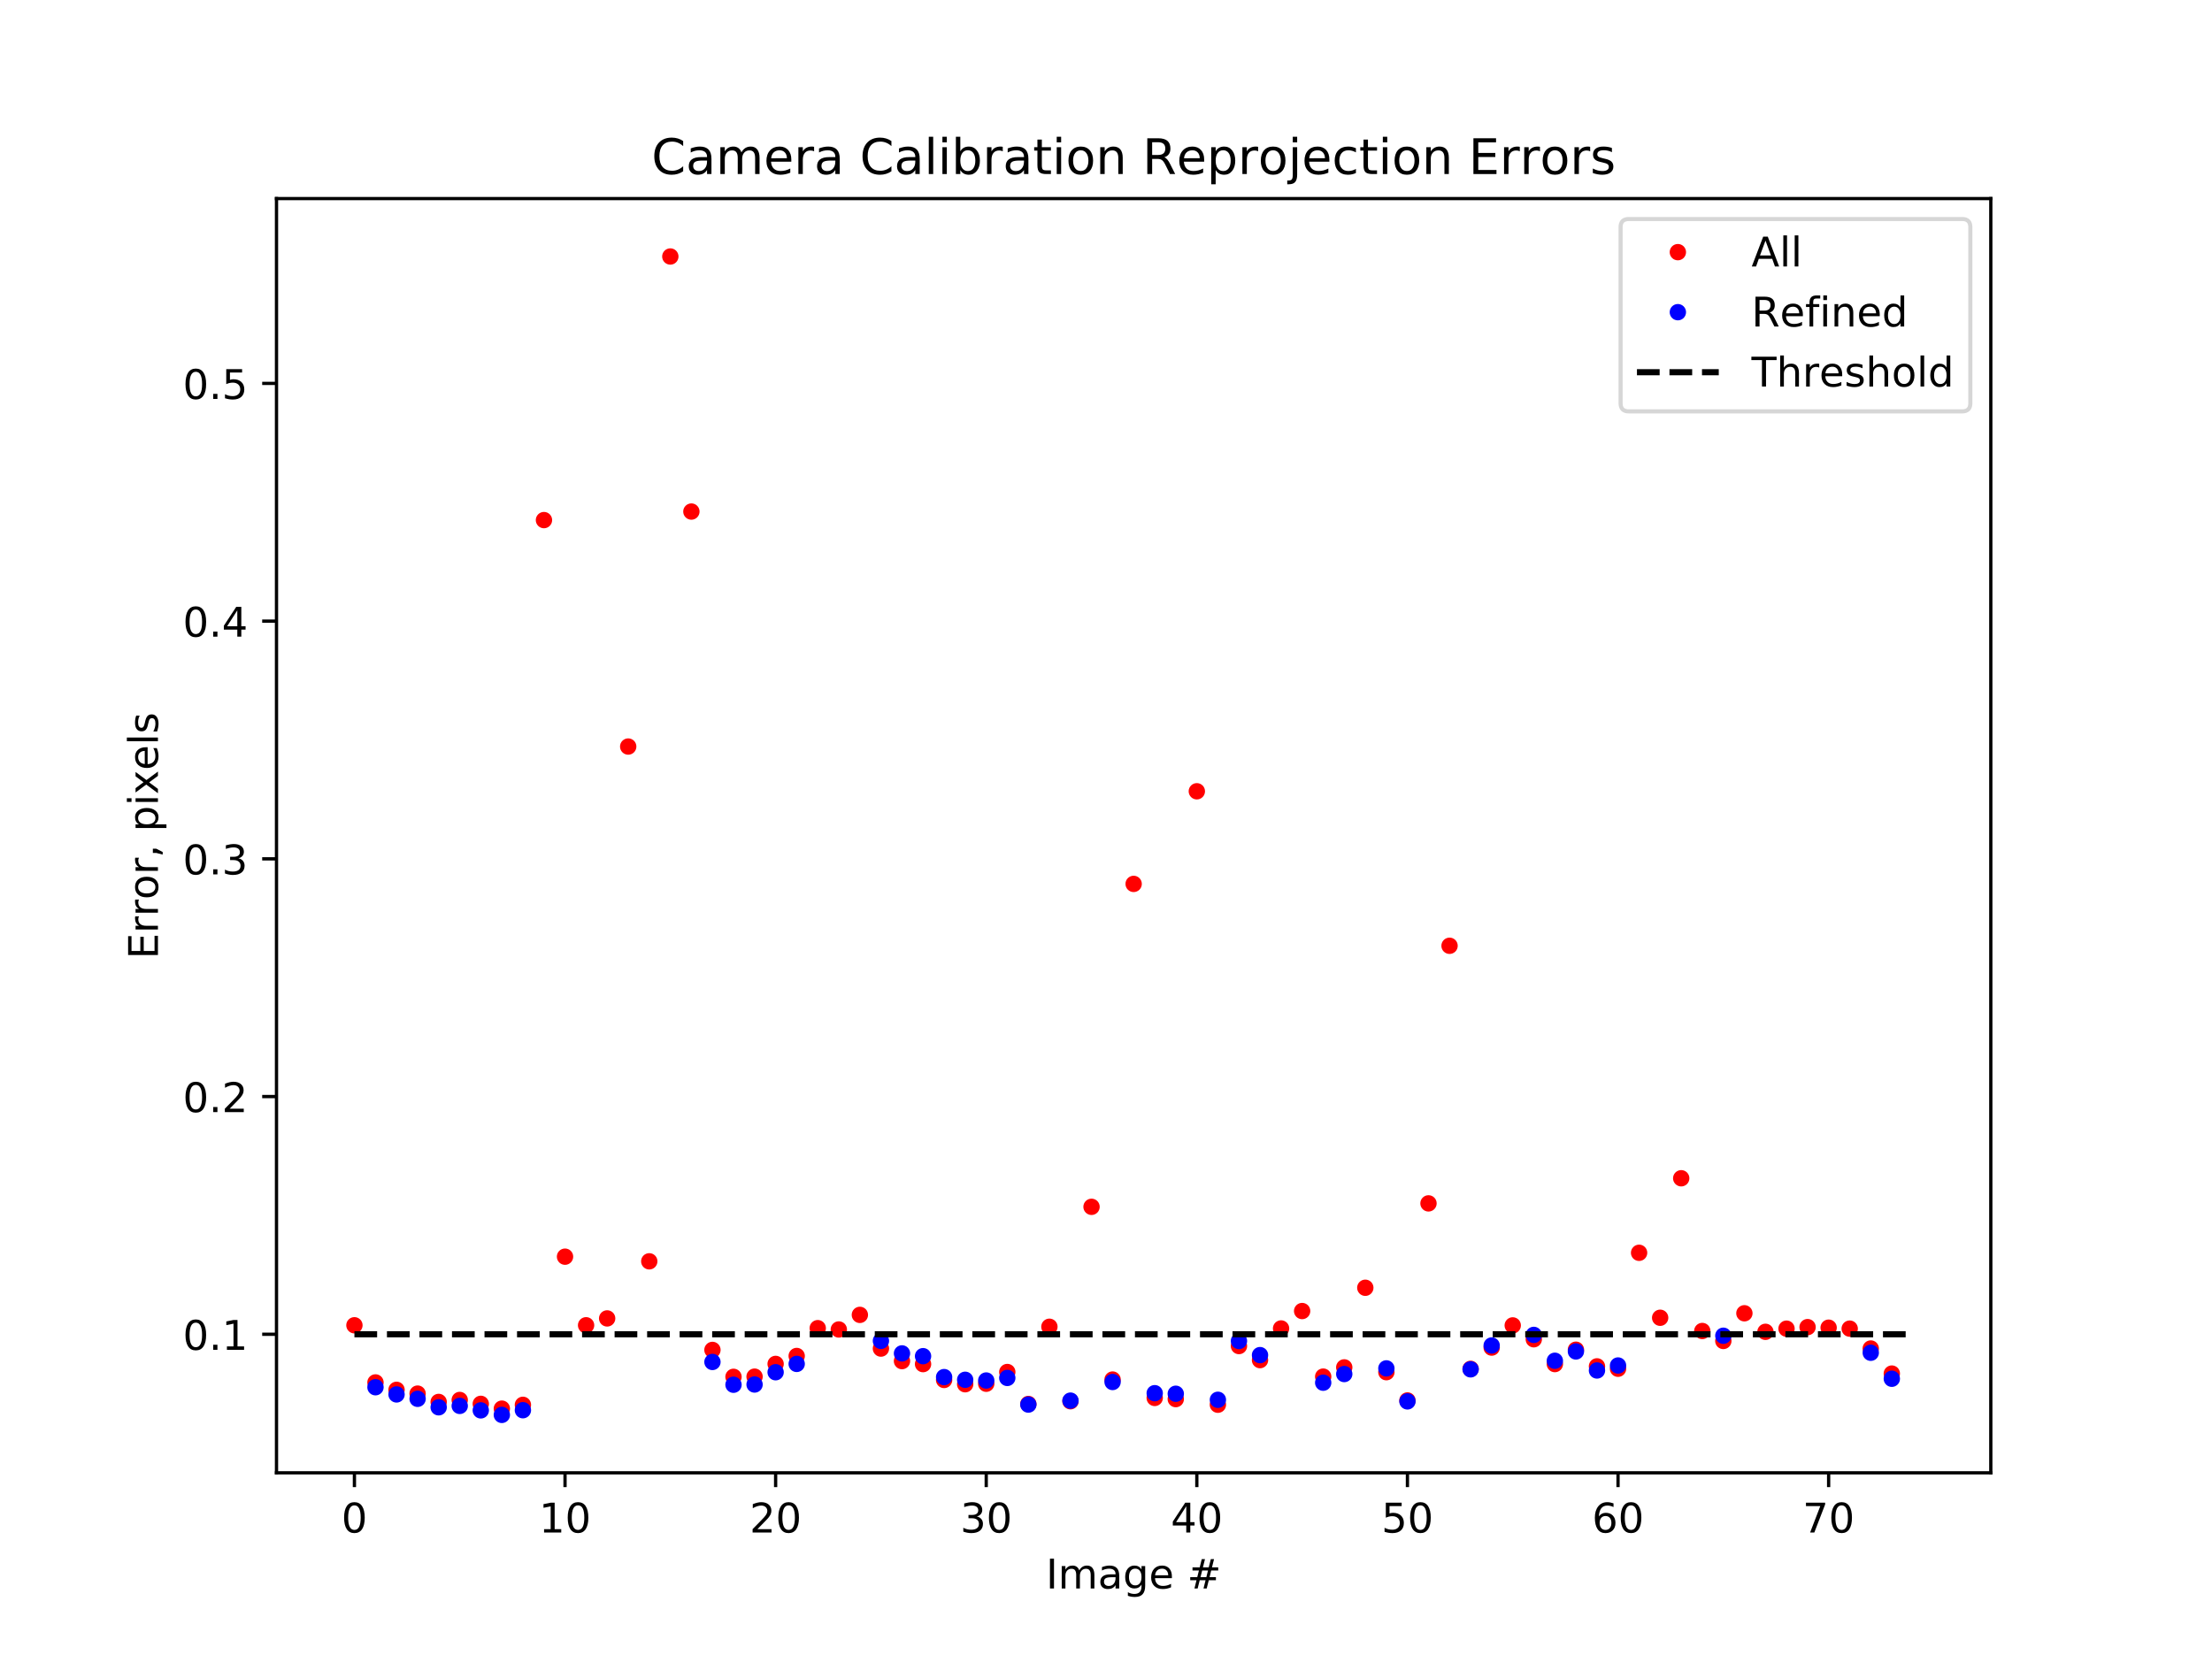 <?xml version="1.0" encoding="utf-8" standalone="no"?>
<!DOCTYPE svg PUBLIC "-//W3C//DTD SVG 1.1//EN"
  "http://www.w3.org/Graphics/SVG/1.1/DTD/svg11.dtd">
<!-- Created with matplotlib (https://matplotlib.org/) -->
<svg height="404.64pt" version="1.1" viewBox="0 0 540.72 404.64" width="540.72pt" xmlns="http://www.w3.org/2000/svg" xmlns:xlink="http://www.w3.org/1999/xlink">
 <defs>
  <style type="text/css">
*{stroke-linecap:butt;stroke-linejoin:round;}
  </style>
 </defs>
 <g id="figure_1">
  <g id="patch_1">
   <path d="M 0 404.64 
L 540.72 404.64 
L 540.72 0 
L 0 0 
z
" style="fill:#ffffff;"/>
  </g>
  <g id="axes_1">
   <g id="patch_2">
    <path d="M 67.59 360.13 
L 486.648 360.13 
L 486.648 48.557 
L 67.59 48.557 
z
" style="fill:#ffffff;"/>
   </g>
   <g id="matplotlib.axis_1">
    <g id="xtick_1">
     <g id="line2d_1">
      <defs>
       <path d="M 0 0 
L 0 3.5 
" id="m51979c05f4" style="stroke:#000000;stroke-width:0.8;"/>
      </defs>
      <g>
       <use style="stroke:#000000;stroke-width:0.8;" x="86.638" xlink:href="#m51979c05f4" y="360.13"/>
      </g>
     </g>
     <g id="text_1">
      <!-- 0 -->
      <defs>
       <path d="M 31.781 66.406 
Q 24.172 66.406 20.328 58.906 
Q 16.5 51.422 16.5 36.375 
Q 16.5 21.391 20.328 13.891 
Q 24.172 6.391 31.781 6.391 
Q 39.453 6.391 43.281 13.891 
Q 47.125 21.391 47.125 36.375 
Q 47.125 51.422 43.281 58.906 
Q 39.453 66.406 31.781 66.406 
z
M 31.781 74.219 
Q 44.047 74.219 50.516 64.516 
Q 56.984 54.828 56.984 36.375 
Q 56.984 17.969 50.516 8.266 
Q 44.047 -1.422 31.781 -1.422 
Q 19.531 -1.422 13.062 8.266 
Q 6.594 17.969 6.594 36.375 
Q 6.594 54.828 13.062 64.516 
Q 19.531 74.219 31.781 74.219 
z
" id="DejaVuSans-48"/>
      </defs>
      <g transform="translate(83.457 374.728)scale(0.1 -0.1)">
       <use xlink:href="#DejaVuSans-48"/>
      </g>
     </g>
    </g>
    <g id="xtick_2">
     <g id="line2d_2">
      <g>
       <use style="stroke:#000000;stroke-width:0.8;" x="138.119" xlink:href="#m51979c05f4" y="360.13"/>
      </g>
     </g>
     <g id="text_2">
      <!-- 10 -->
      <defs>
       <path d="M 12.406 8.297 
L 28.516 8.297 
L 28.516 63.922 
L 10.984 60.406 
L 10.984 69.391 
L 28.422 72.906 
L 38.281 72.906 
L 38.281 8.297 
L 54.391 8.297 
L 54.391 0 
L 12.406 0 
z
" id="DejaVuSans-49"/>
      </defs>
      <g transform="translate(131.757 374.728)scale(0.1 -0.1)">
       <use xlink:href="#DejaVuSans-49"/>
       <use x="63.623" xlink:href="#DejaVuSans-48"/>
      </g>
     </g>
    </g>
    <g id="xtick_3">
     <g id="line2d_3">
      <g>
       <use style="stroke:#000000;stroke-width:0.8;" x="189.601" xlink:href="#m51979c05f4" y="360.13"/>
      </g>
     </g>
     <g id="text_3">
      <!-- 20 -->
      <defs>
       <path d="M 19.188 8.297 
L 53.609 8.297 
L 53.609 0 
L 7.328 0 
L 7.328 8.297 
Q 12.938 14.109 22.625 23.891 
Q 32.328 33.688 34.812 36.531 
Q 39.547 41.844 41.422 45.531 
Q 43.312 49.219 43.312 52.781 
Q 43.312 58.594 39.234 62.25 
Q 35.156 65.922 28.609 65.922 
Q 23.969 65.922 18.812 64.312 
Q 13.672 62.703 7.812 59.422 
L 7.812 69.391 
Q 13.766 71.781 18.938 73 
Q 24.125 74.219 28.422 74.219 
Q 39.75 74.219 46.484 68.547 
Q 53.219 62.891 53.219 53.422 
Q 53.219 48.922 51.531 44.891 
Q 49.859 40.875 45.406 35.406 
Q 44.188 33.984 37.641 27.219 
Q 31.109 20.453 19.188 8.297 
z
" id="DejaVuSans-50"/>
      </defs>
      <g transform="translate(183.238 374.728)scale(0.1 -0.1)">
       <use xlink:href="#DejaVuSans-50"/>
       <use x="63.623" xlink:href="#DejaVuSans-48"/>
      </g>
     </g>
    </g>
    <g id="xtick_4">
     <g id="line2d_4">
      <g>
       <use style="stroke:#000000;stroke-width:0.8;" x="241.082" xlink:href="#m51979c05f4" y="360.13"/>
      </g>
     </g>
     <g id="text_4">
      <!-- 30 -->
      <defs>
       <path d="M 40.578 39.312 
Q 47.656 37.797 51.625 33 
Q 55.609 28.219 55.609 21.188 
Q 55.609 10.406 48.188 4.484 
Q 40.766 -1.422 27.094 -1.422 
Q 22.516 -1.422 17.656 -0.516 
Q 12.797 0.391 7.625 2.203 
L 7.625 11.719 
Q 11.719 9.328 16.594 8.109 
Q 21.484 6.891 26.812 6.891 
Q 36.078 6.891 40.938 10.547 
Q 45.797 14.203 45.797 21.188 
Q 45.797 27.641 41.281 31.266 
Q 36.766 34.906 28.719 34.906 
L 20.219 34.906 
L 20.219 43.016 
L 29.109 43.016 
Q 36.375 43.016 40.234 45.922 
Q 44.094 48.828 44.094 54.297 
Q 44.094 59.906 40.109 62.906 
Q 36.141 65.922 28.719 65.922 
Q 24.656 65.922 20.016 65.031 
Q 15.375 64.156 9.812 62.312 
L 9.812 71.094 
Q 15.438 72.656 20.344 73.438 
Q 25.25 74.219 29.594 74.219 
Q 40.828 74.219 47.359 69.109 
Q 53.906 64.016 53.906 55.328 
Q 53.906 49.266 50.438 45.094 
Q 46.969 40.922 40.578 39.312 
z
" id="DejaVuSans-51"/>
      </defs>
      <g transform="translate(234.72 374.728)scale(0.1 -0.1)">
       <use xlink:href="#DejaVuSans-51"/>
       <use x="63.623" xlink:href="#DejaVuSans-48"/>
      </g>
     </g>
    </g>
    <g id="xtick_5">
     <g id="line2d_5">
      <g>
       <use style="stroke:#000000;stroke-width:0.8;" x="292.563" xlink:href="#m51979c05f4" y="360.13"/>
      </g>
     </g>
     <g id="text_5">
      <!-- 40 -->
      <defs>
       <path d="M 37.797 64.312 
L 12.891 25.391 
L 37.797 25.391 
z
M 35.203 72.906 
L 47.609 72.906 
L 47.609 25.391 
L 58.016 25.391 
L 58.016 17.188 
L 47.609 17.188 
L 47.609 0 
L 37.797 0 
L 37.797 17.188 
L 4.891 17.188 
L 4.891 26.703 
z
" id="DejaVuSans-52"/>
      </defs>
      <g transform="translate(286.201 374.728)scale(0.1 -0.1)">
       <use xlink:href="#DejaVuSans-52"/>
       <use x="63.623" xlink:href="#DejaVuSans-48"/>
      </g>
     </g>
    </g>
    <g id="xtick_6">
     <g id="line2d_6">
      <g>
       <use style="stroke:#000000;stroke-width:0.8;" x="344.045" xlink:href="#m51979c05f4" y="360.13"/>
      </g>
     </g>
     <g id="text_6">
      <!-- 50 -->
      <defs>
       <path d="M 10.797 72.906 
L 49.516 72.906 
L 49.516 64.594 
L 19.828 64.594 
L 19.828 46.734 
Q 21.969 47.469 24.109 47.828 
Q 26.266 48.188 28.422 48.188 
Q 40.625 48.188 47.75 41.5 
Q 54.891 34.812 54.891 23.391 
Q 54.891 11.625 47.562 5.094 
Q 40.234 -1.422 26.906 -1.422 
Q 22.312 -1.422 17.547 -0.641 
Q 12.797 0.141 7.719 1.703 
L 7.719 11.625 
Q 12.109 9.234 16.797 8.062 
Q 21.484 6.891 26.703 6.891 
Q 35.156 6.891 40.078 11.328 
Q 45.016 15.766 45.016 23.391 
Q 45.016 31 40.078 35.438 
Q 35.156 39.891 26.703 39.891 
Q 22.75 39.891 18.812 39.016 
Q 14.891 38.141 10.797 36.281 
z
" id="DejaVuSans-53"/>
      </defs>
      <g transform="translate(337.682 374.728)scale(0.1 -0.1)">
       <use xlink:href="#DejaVuSans-53"/>
       <use x="63.623" xlink:href="#DejaVuSans-48"/>
      </g>
     </g>
    </g>
    <g id="xtick_7">
     <g id="line2d_7">
      <g>
       <use style="stroke:#000000;stroke-width:0.8;" x="395.526" xlink:href="#m51979c05f4" y="360.13"/>
      </g>
     </g>
     <g id="text_7">
      <!-- 60 -->
      <defs>
       <path d="M 33.016 40.375 
Q 26.375 40.375 22.484 35.828 
Q 18.609 31.297 18.609 23.391 
Q 18.609 15.531 22.484 10.953 
Q 26.375 6.391 33.016 6.391 
Q 39.656 6.391 43.531 10.953 
Q 47.406 15.531 47.406 23.391 
Q 47.406 31.297 43.531 35.828 
Q 39.656 40.375 33.016 40.375 
z
M 52.594 71.297 
L 52.594 62.312 
Q 48.875 64.062 45.094 64.984 
Q 41.312 65.922 37.594 65.922 
Q 27.828 65.922 22.672 59.328 
Q 17.531 52.734 16.797 39.406 
Q 19.672 43.656 24.016 45.922 
Q 28.375 48.188 33.594 48.188 
Q 44.578 48.188 50.953 41.516 
Q 57.328 34.859 57.328 23.391 
Q 57.328 12.156 50.688 5.359 
Q 44.047 -1.422 33.016 -1.422 
Q 20.359 -1.422 13.672 8.266 
Q 6.984 17.969 6.984 36.375 
Q 6.984 53.656 15.188 63.938 
Q 23.391 74.219 37.203 74.219 
Q 40.922 74.219 44.703 73.484 
Q 48.484 72.75 52.594 71.297 
z
" id="DejaVuSans-54"/>
      </defs>
      <g transform="translate(389.164 374.728)scale(0.1 -0.1)">
       <use xlink:href="#DejaVuSans-54"/>
       <use x="63.623" xlink:href="#DejaVuSans-48"/>
      </g>
     </g>
    </g>
    <g id="xtick_8">
     <g id="line2d_8">
      <g>
       <use style="stroke:#000000;stroke-width:0.8;" x="447.007" xlink:href="#m51979c05f4" y="360.13"/>
      </g>
     </g>
     <g id="text_8">
      <!-- 70 -->
      <defs>
       <path d="M 8.203 72.906 
L 55.078 72.906 
L 55.078 68.703 
L 28.609 0 
L 18.312 0 
L 43.219 64.594 
L 8.203 64.594 
z
" id="DejaVuSans-55"/>
      </defs>
      <g transform="translate(440.645 374.728)scale(0.1 -0.1)">
       <use xlink:href="#DejaVuSans-55"/>
       <use x="63.623" xlink:href="#DejaVuSans-48"/>
      </g>
     </g>
    </g>
    <g id="text_9">
     <!-- Image # -->
     <defs>
      <path d="M 9.812 72.906 
L 19.672 72.906 
L 19.672 0 
L 9.812 0 
z
" id="DejaVuSans-73"/>
      <path d="M 52 44.188 
Q 55.375 50.25 60.062 53.125 
Q 64.75 56 71.094 56 
Q 79.641 56 84.281 50.016 
Q 88.922 44.047 88.922 33.016 
L 88.922 0 
L 79.891 0 
L 79.891 32.719 
Q 79.891 40.578 77.094 44.375 
Q 74.312 48.188 68.609 48.188 
Q 61.625 48.188 57.562 43.547 
Q 53.516 38.922 53.516 30.906 
L 53.516 0 
L 44.484 0 
L 44.484 32.719 
Q 44.484 40.625 41.703 44.406 
Q 38.922 48.188 33.109 48.188 
Q 26.219 48.188 22.156 43.531 
Q 18.109 38.875 18.109 30.906 
L 18.109 0 
L 9.078 0 
L 9.078 54.688 
L 18.109 54.688 
L 18.109 46.188 
Q 21.188 51.219 25.484 53.609 
Q 29.781 56 35.688 56 
Q 41.656 56 45.828 52.969 
Q 50 49.953 52 44.188 
z
" id="DejaVuSans-109"/>
      <path d="M 34.281 27.484 
Q 23.391 27.484 19.188 25 
Q 14.984 22.516 14.984 16.5 
Q 14.984 11.719 18.141 8.906 
Q 21.297 6.109 26.703 6.109 
Q 34.188 6.109 38.703 11.406 
Q 43.219 16.703 43.219 25.484 
L 43.219 27.484 
z
M 52.203 31.203 
L 52.203 0 
L 43.219 0 
L 43.219 8.297 
Q 40.141 3.328 35.547 0.953 
Q 30.953 -1.422 24.312 -1.422 
Q 15.922 -1.422 10.953 3.297 
Q 6 8.016 6 15.922 
Q 6 25.141 12.172 29.828 
Q 18.359 34.516 30.609 34.516 
L 43.219 34.516 
L 43.219 35.406 
Q 43.219 41.609 39.141 45 
Q 35.062 48.391 27.688 48.391 
Q 23 48.391 18.547 47.266 
Q 14.109 46.141 10.016 43.891 
L 10.016 52.203 
Q 14.938 54.109 19.578 55.047 
Q 24.219 56 28.609 56 
Q 40.484 56 46.344 49.844 
Q 52.203 43.703 52.203 31.203 
z
" id="DejaVuSans-97"/>
      <path d="M 45.406 27.984 
Q 45.406 37.75 41.375 43.109 
Q 37.359 48.484 30.078 48.484 
Q 22.859 48.484 18.828 43.109 
Q 14.797 37.75 14.797 27.984 
Q 14.797 18.266 18.828 12.891 
Q 22.859 7.516 30.078 7.516 
Q 37.359 7.516 41.375 12.891 
Q 45.406 18.266 45.406 27.984 
z
M 54.391 6.781 
Q 54.391 -7.172 48.188 -13.984 
Q 42 -20.797 29.203 -20.797 
Q 24.469 -20.797 20.266 -20.094 
Q 16.062 -19.391 12.109 -17.922 
L 12.109 -9.188 
Q 16.062 -11.328 19.922 -12.344 
Q 23.781 -13.375 27.781 -13.375 
Q 36.625 -13.375 41.016 -8.766 
Q 45.406 -4.156 45.406 5.172 
L 45.406 9.625 
Q 42.625 4.781 38.281 2.391 
Q 33.938 0 27.875 0 
Q 17.828 0 11.672 7.656 
Q 5.516 15.328 5.516 27.984 
Q 5.516 40.672 11.672 48.328 
Q 17.828 56 27.875 56 
Q 33.938 56 38.281 53.609 
Q 42.625 51.219 45.406 46.391 
L 45.406 54.688 
L 54.391 54.688 
z
" id="DejaVuSans-103"/>
      <path d="M 56.203 29.594 
L 56.203 25.203 
L 14.891 25.203 
Q 15.484 15.922 20.484 11.062 
Q 25.484 6.203 34.422 6.203 
Q 39.594 6.203 44.453 7.469 
Q 49.312 8.734 54.109 11.281 
L 54.109 2.781 
Q 49.266 0.734 44.188 -0.344 
Q 39.109 -1.422 33.891 -1.422 
Q 20.797 -1.422 13.156 6.188 
Q 5.516 13.812 5.516 26.812 
Q 5.516 40.234 12.766 48.109 
Q 20.016 56 32.328 56 
Q 43.359 56 49.781 48.891 
Q 56.203 41.797 56.203 29.594 
z
M 47.219 32.234 
Q 47.125 39.594 43.094 43.984 
Q 39.062 48.391 32.422 48.391 
Q 24.906 48.391 20.391 44.141 
Q 15.875 39.891 15.188 32.172 
z
" id="DejaVuSans-101"/>
      <path id="DejaVuSans-32"/>
      <path d="M 51.125 44 
L 36.922 44 
L 32.812 27.688 
L 47.125 27.688 
z
M 43.797 71.781 
L 38.719 51.516 
L 52.984 51.516 
L 58.109 71.781 
L 65.922 71.781 
L 60.891 51.516 
L 76.125 51.516 
L 76.125 44 
L 58.984 44 
L 54.984 27.688 
L 70.516 27.688 
L 70.516 20.219 
L 53.078 20.219 
L 48 0 
L 40.188 0 
L 45.219 20.219 
L 30.906 20.219 
L 25.875 0 
L 18.016 0 
L 23.094 20.219 
L 7.719 20.219 
L 7.719 27.688 
L 24.906 27.688 
L 29 44 
L 13.281 44 
L 13.281 51.516 
L 30.906 51.516 
L 35.891 71.781 
z
" id="DejaVuSans-35"/>
     </defs>
     <g transform="translate(255.68 388.406)scale(0.1 -0.1)">
      <use xlink:href="#DejaVuSans-73"/>
      <use x="29.492" xlink:href="#DejaVuSans-109"/>
      <use x="126.904" xlink:href="#DejaVuSans-97"/>
      <use x="188.184" xlink:href="#DejaVuSans-103"/>
      <use x="251.66" xlink:href="#DejaVuSans-101"/>
      <use x="313.184" xlink:href="#DejaVuSans-32"/>
      <use x="344.971" xlink:href="#DejaVuSans-35"/>
     </g>
    </g>
   </g>
   <g id="matplotlib.axis_2">
    <g id="ytick_1">
     <g id="line2d_9">
      <defs>
       <path d="M 0 0 
L -3.5 0 
" id="m0cffc7226f" style="stroke:#000000;stroke-width:0.8;"/>
      </defs>
      <g>
       <use style="stroke:#000000;stroke-width:0.8;" x="67.59" xlink:href="#m0cffc7226f" y="326.252"/>
      </g>
     </g>
     <g id="text_10">
      <!-- 0.1 -->
      <defs>
       <path d="M 10.688 12.406 
L 21 12.406 
L 21 0 
L 10.688 0 
z
" id="DejaVuSans-46"/>
      </defs>
      <g transform="translate(44.687 330.051)scale(0.1 -0.1)">
       <use xlink:href="#DejaVuSans-48"/>
       <use x="63.623" xlink:href="#DejaVuSans-46"/>
       <use x="95.41" xlink:href="#DejaVuSans-49"/>
      </g>
     </g>
    </g>
    <g id="ytick_2">
     <g id="line2d_10">
      <g>
       <use style="stroke:#000000;stroke-width:0.8;" x="67.59" xlink:href="#m0cffc7226f" y="268.127"/>
      </g>
     </g>
     <g id="text_11">
      <!-- 0.2 -->
      <g transform="translate(44.687 271.926)scale(0.1 -0.1)">
       <use xlink:href="#DejaVuSans-48"/>
       <use x="63.623" xlink:href="#DejaVuSans-46"/>
       <use x="95.41" xlink:href="#DejaVuSans-50"/>
      </g>
     </g>
    </g>
    <g id="ytick_3">
     <g id="line2d_11">
      <g>
       <use style="stroke:#000000;stroke-width:0.8;" x="67.59" xlink:href="#m0cffc7226f" y="210.001"/>
      </g>
     </g>
     <g id="text_12">
      <!-- 0.3 -->
      <g transform="translate(44.687 213.8)scale(0.1 -0.1)">
       <use xlink:href="#DejaVuSans-48"/>
       <use x="63.623" xlink:href="#DejaVuSans-46"/>
       <use x="95.41" xlink:href="#DejaVuSans-51"/>
      </g>
     </g>
    </g>
    <g id="ytick_4">
     <g id="line2d_12">
      <g>
       <use style="stroke:#000000;stroke-width:0.8;" x="67.59" xlink:href="#m0cffc7226f" y="151.876"/>
      </g>
     </g>
     <g id="text_13">
      <!-- 0.4 -->
      <g transform="translate(44.687 155.675)scale(0.1 -0.1)">
       <use xlink:href="#DejaVuSans-48"/>
       <use x="63.623" xlink:href="#DejaVuSans-46"/>
       <use x="95.41" xlink:href="#DejaVuSans-52"/>
      </g>
     </g>
    </g>
    <g id="ytick_5">
     <g id="line2d_13">
      <g>
       <use style="stroke:#000000;stroke-width:0.8;" x="67.59" xlink:href="#m0cffc7226f" y="93.75"/>
      </g>
     </g>
     <g id="text_14">
      <!-- 0.5 -->
      <g transform="translate(44.687 97.55)scale(0.1 -0.1)">
       <use xlink:href="#DejaVuSans-48"/>
       <use x="63.623" xlink:href="#DejaVuSans-46"/>
       <use x="95.41" xlink:href="#DejaVuSans-53"/>
      </g>
     </g>
    </g>
    <g id="text_15">
     <!-- Error, pixels -->
     <defs>
      <path d="M 9.812 72.906 
L 55.906 72.906 
L 55.906 64.594 
L 19.672 64.594 
L 19.672 43.016 
L 54.391 43.016 
L 54.391 34.719 
L 19.672 34.719 
L 19.672 8.297 
L 56.781 8.297 
L 56.781 0 
L 9.812 0 
z
" id="DejaVuSans-69"/>
      <path d="M 41.109 46.297 
Q 39.594 47.172 37.812 47.578 
Q 36.031 48 33.891 48 
Q 26.266 48 22.188 43.047 
Q 18.109 38.094 18.109 28.812 
L 18.109 0 
L 9.078 0 
L 9.078 54.688 
L 18.109 54.688 
L 18.109 46.188 
Q 20.953 51.172 25.484 53.578 
Q 30.031 56 36.531 56 
Q 37.453 56 38.578 55.875 
Q 39.703 55.766 41.062 55.516 
z
" id="DejaVuSans-114"/>
      <path d="M 30.609 48.391 
Q 23.391 48.391 19.188 42.75 
Q 14.984 37.109 14.984 27.297 
Q 14.984 17.484 19.156 11.844 
Q 23.344 6.203 30.609 6.203 
Q 37.797 6.203 41.984 11.859 
Q 46.188 17.531 46.188 27.297 
Q 46.188 37.016 41.984 42.703 
Q 37.797 48.391 30.609 48.391 
z
M 30.609 56 
Q 42.328 56 49.016 48.375 
Q 55.719 40.766 55.719 27.297 
Q 55.719 13.875 49.016 6.219 
Q 42.328 -1.422 30.609 -1.422 
Q 18.844 -1.422 12.172 6.219 
Q 5.516 13.875 5.516 27.297 
Q 5.516 40.766 12.172 48.375 
Q 18.844 56 30.609 56 
z
" id="DejaVuSans-111"/>
      <path d="M 11.719 12.406 
L 22.016 12.406 
L 22.016 4 
L 14.016 -11.625 
L 7.719 -11.625 
L 11.719 4 
z
" id="DejaVuSans-44"/>
      <path d="M 18.109 8.203 
L 18.109 -20.797 
L 9.078 -20.797 
L 9.078 54.688 
L 18.109 54.688 
L 18.109 46.391 
Q 20.953 51.266 25.266 53.625 
Q 29.594 56 35.594 56 
Q 45.562 56 51.781 48.094 
Q 58.016 40.188 58.016 27.297 
Q 58.016 14.406 51.781 6.484 
Q 45.562 -1.422 35.594 -1.422 
Q 29.594 -1.422 25.266 0.953 
Q 20.953 3.328 18.109 8.203 
z
M 48.688 27.297 
Q 48.688 37.203 44.609 42.844 
Q 40.531 48.484 33.406 48.484 
Q 26.266 48.484 22.188 42.844 
Q 18.109 37.203 18.109 27.297 
Q 18.109 17.391 22.188 11.75 
Q 26.266 6.109 33.406 6.109 
Q 40.531 6.109 44.609 11.75 
Q 48.688 17.391 48.688 27.297 
z
" id="DejaVuSans-112"/>
      <path d="M 9.422 54.688 
L 18.406 54.688 
L 18.406 0 
L 9.422 0 
z
M 9.422 75.984 
L 18.406 75.984 
L 18.406 64.594 
L 9.422 64.594 
z
" id="DejaVuSans-105"/>
      <path d="M 54.891 54.688 
L 35.109 28.078 
L 55.906 0 
L 45.312 0 
L 29.391 21.484 
L 13.484 0 
L 2.875 0 
L 24.125 28.609 
L 4.688 54.688 
L 15.281 54.688 
L 29.781 35.203 
L 44.281 54.688 
z
" id="DejaVuSans-120"/>
      <path d="M 9.422 75.984 
L 18.406 75.984 
L 18.406 0 
L 9.422 0 
z
" id="DejaVuSans-108"/>
      <path d="M 44.281 53.078 
L 44.281 44.578 
Q 40.484 46.531 36.375 47.5 
Q 32.281 48.484 27.875 48.484 
Q 21.188 48.484 17.844 46.438 
Q 14.5 44.391 14.5 40.281 
Q 14.5 37.156 16.891 35.375 
Q 19.281 33.594 26.516 31.984 
L 29.594 31.297 
Q 39.156 29.25 43.188 25.516 
Q 47.219 21.781 47.219 15.094 
Q 47.219 7.469 41.188 3.016 
Q 35.156 -1.422 24.609 -1.422 
Q 20.219 -1.422 15.453 -0.562 
Q 10.688 0.297 5.422 2 
L 5.422 11.281 
Q 10.406 8.688 15.234 7.391 
Q 20.062 6.109 24.812 6.109 
Q 31.156 6.109 34.562 8.281 
Q 37.984 10.453 37.984 14.406 
Q 37.984 18.062 35.516 20.016 
Q 33.062 21.969 24.703 23.781 
L 21.578 24.516 
Q 13.234 26.266 9.516 29.906 
Q 5.812 33.547 5.812 39.891 
Q 5.812 47.609 11.281 51.797 
Q 16.75 56 26.812 56 
Q 31.781 56 36.172 55.266 
Q 40.578 54.547 44.281 53.078 
z
" id="DejaVuSans-115"/>
     </defs>
     <g transform="translate(38.607 234.495)rotate(-90)scale(0.1 -0.1)">
      <use xlink:href="#DejaVuSans-69"/>
      <use x="63.184" xlink:href="#DejaVuSans-114"/>
      <use x="104.281" xlink:href="#DejaVuSans-114"/>
      <use x="145.363" xlink:href="#DejaVuSans-111"/>
      <use x="206.545" xlink:href="#DejaVuSans-114"/>
      <use x="247.658" xlink:href="#DejaVuSans-44"/>
      <use x="279.445" xlink:href="#DejaVuSans-32"/>
      <use x="311.232" xlink:href="#DejaVuSans-112"/>
      <use x="374.709" xlink:href="#DejaVuSans-105"/>
      <use x="402.492" xlink:href="#DejaVuSans-120"/>
      <use x="461.625" xlink:href="#DejaVuSans-101"/>
      <use x="523.148" xlink:href="#DejaVuSans-108"/>
      <use x="550.932" xlink:href="#DejaVuSans-115"/>
     </g>
    </g>
   </g>
   <g id="line2d_14">
    <defs>
     <path d="M 0 1.5 
C 0.398 1.5 0.779 1.342 1.061 1.061 
C 1.342 0.779 1.5 0.398 1.5 0 
C 1.5 -0.398 1.342 -0.779 1.061 -1.061 
C 0.779 -1.342 0.398 -1.5 0 -1.5 
C -0.398 -1.5 -0.779 -1.342 -1.061 -1.061 
C -1.342 -0.779 -1.5 -0.398 -1.5 0 
C -1.5 0.398 -1.342 0.779 -1.061 1.061 
C -0.779 1.342 -0.398 1.5 0 1.5 
z
" id="mcae13345d6" style="stroke:#ff0000;"/>
    </defs>
    <g clip-path="url(#p8b4ab5a99c)">
     <use style="fill:#ff0000;stroke:#ff0000;" x="86.638" xlink:href="#mcae13345d6" y="324.051"/>
     <use style="fill:#ff0000;stroke:#ff0000;" x="91.786" xlink:href="#mcae13345d6" y="338.026"/>
     <use style="fill:#ff0000;stroke:#ff0000;" x="96.934" xlink:href="#mcae13345d6" y="339.834"/>
     <use style="fill:#ff0000;stroke:#ff0000;" x="102.082" xlink:href="#mcae13345d6" y="340.76"/>
     <use style="fill:#ff0000;stroke:#ff0000;" x="107.231" xlink:href="#mcae13345d6" y="342.796"/>
     <use style="fill:#ff0000;stroke:#ff0000;" x="112.379" xlink:href="#mcae13345d6" y="342.314"/>
     <use style="fill:#ff0000;stroke:#ff0000;" x="117.527" xlink:href="#mcae13345d6" y="343.263"/>
     <use style="fill:#ff0000;stroke:#ff0000;" x="122.675" xlink:href="#mcae13345d6" y="344.435"/>
     <use style="fill:#ff0000;stroke:#ff0000;" x="127.823" xlink:href="#mcae13345d6" y="343.503"/>
     <use style="fill:#ff0000;stroke:#ff0000;" x="132.971" xlink:href="#mcae13345d6" y="127.171"/>
     <use style="fill:#ff0000;stroke:#ff0000;" x="138.119" xlink:href="#mcae13345d6" y="307.277"/>
     <use style="fill:#ff0000;stroke:#ff0000;" x="143.268" xlink:href="#mcae13345d6" y="324.052"/>
     <use style="fill:#ff0000;stroke:#ff0000;" x="148.416" xlink:href="#mcae13345d6" y="322.374"/>
     <use style="fill:#ff0000;stroke:#ff0000;" x="153.564" xlink:href="#mcae13345d6" y="182.543"/>
     <use style="fill:#ff0000;stroke:#ff0000;" x="158.712" xlink:href="#mcae13345d6" y="308.415"/>
     <use style="fill:#ff0000;stroke:#ff0000;" x="163.86" xlink:href="#mcae13345d6" y="62.719"/>
     <use style="fill:#ff0000;stroke:#ff0000;" x="169.008" xlink:href="#mcae13345d6" y="125.085"/>
     <use style="fill:#ff0000;stroke:#ff0000;" x="174.156" xlink:href="#mcae13345d6" y="330.079"/>
     <use style="fill:#ff0000;stroke:#ff0000;" x="179.304" xlink:href="#mcae13345d6" y="336.658"/>
     <use style="fill:#ff0000;stroke:#ff0000;" x="184.453" xlink:href="#mcae13345d6" y="336.611"/>
     <use style="fill:#ff0000;stroke:#ff0000;" x="189.601" xlink:href="#mcae13345d6" y="333.499"/>
     <use style="fill:#ff0000;stroke:#ff0000;" x="194.749" xlink:href="#mcae13345d6" y="331.558"/>
     <use style="fill:#ff0000;stroke:#ff0000;" x="199.897" xlink:href="#mcae13345d6" y="324.759"/>
     <use style="fill:#ff0000;stroke:#ff0000;" x="205.045" xlink:href="#mcae13345d6" y="325.078"/>
     <use style="fill:#ff0000;stroke:#ff0000;" x="210.193" xlink:href="#mcae13345d6" y="321.51"/>
     <use style="fill:#ff0000;stroke:#ff0000;" x="215.341" xlink:href="#mcae13345d6" y="329.75"/>
     <use style="fill:#ff0000;stroke:#ff0000;" x="220.49" xlink:href="#mcae13345d6" y="332.812"/>
     <use style="fill:#ff0000;stroke:#ff0000;" x="225.638" xlink:href="#mcae13345d6" y="333.548"/>
     <use style="fill:#ff0000;stroke:#ff0000;" x="230.786" xlink:href="#mcae13345d6" y="337.426"/>
     <use style="fill:#ff0000;stroke:#ff0000;" x="235.934" xlink:href="#mcae13345d6" y="338.47"/>
     <use style="fill:#ff0000;stroke:#ff0000;" x="241.082" xlink:href="#mcae13345d6" y="338.347"/>
     <use style="fill:#ff0000;stroke:#ff0000;" x="246.23" xlink:href="#mcae13345d6" y="335.478"/>
     <use style="fill:#ff0000;stroke:#ff0000;" x="251.378" xlink:href="#mcae13345d6" y="343.297"/>
     <use style="fill:#ff0000;stroke:#ff0000;" x="256.526" xlink:href="#mcae13345d6" y="324.415"/>
     <use style="fill:#ff0000;stroke:#ff0000;" x="261.675" xlink:href="#mcae13345d6" y="342.631"/>
     <use style="fill:#ff0000;stroke:#ff0000;" x="266.823" xlink:href="#mcae13345d6" y="295.089"/>
     <use style="fill:#ff0000;stroke:#ff0000;" x="271.971" xlink:href="#mcae13345d6" y="337.323"/>
     <use style="fill:#ff0000;stroke:#ff0000;" x="277.119" xlink:href="#mcae13345d6" y="216.129"/>
     <use style="fill:#ff0000;stroke:#ff0000;" x="282.267" xlink:href="#mcae13345d6" y="341.82"/>
     <use style="fill:#ff0000;stroke:#ff0000;" x="287.415" xlink:href="#mcae13345d6" y="342.106"/>
     <use style="fill:#ff0000;stroke:#ff0000;" x="292.563" xlink:href="#mcae13345d6" y="193.481"/>
     <use style="fill:#ff0000;stroke:#ff0000;" x="297.712" xlink:href="#mcae13345d6" y="343.477"/>
     <use style="fill:#ff0000;stroke:#ff0000;" x="302.86" xlink:href="#mcae13345d6" y="329.132"/>
     <use style="fill:#ff0000;stroke:#ff0000;" x="308.008" xlink:href="#mcae13345d6" y="332.57"/>
     <use style="fill:#ff0000;stroke:#ff0000;" x="313.156" xlink:href="#mcae13345d6" y="324.83"/>
     <use style="fill:#ff0000;stroke:#ff0000;" x="318.304" xlink:href="#mcae13345d6" y="320.571"/>
     <use style="fill:#ff0000;stroke:#ff0000;" x="323.452" xlink:href="#mcae13345d6" y="336.603"/>
     <use style="fill:#ff0000;stroke:#ff0000;" x="328.6" xlink:href="#mcae13345d6" y="334.348"/>
     <use style="fill:#ff0000;stroke:#ff0000;" x="333.748" xlink:href="#mcae13345d6" y="314.879"/>
     <use style="fill:#ff0000;stroke:#ff0000;" x="338.897" xlink:href="#mcae13345d6" y="335.523"/>
     <use style="fill:#ff0000;stroke:#ff0000;" x="344.045" xlink:href="#mcae13345d6" y="342.437"/>
     <use style="fill:#ff0000;stroke:#ff0000;" x="349.193" xlink:href="#mcae13345d6" y="294.247"/>
     <use style="fill:#ff0000;stroke:#ff0000;" x="354.341" xlink:href="#mcae13345d6" y="231.26"/>
     <use style="fill:#ff0000;stroke:#ff0000;" x="359.489" xlink:href="#mcae13345d6" y="334.708"/>
     <use style="fill:#ff0000;stroke:#ff0000;" x="364.637" xlink:href="#mcae13345d6" y="329.506"/>
     <use style="fill:#ff0000;stroke:#ff0000;" x="369.785" xlink:href="#mcae13345d6" y="324.084"/>
     <use style="fill:#ff0000;stroke:#ff0000;" x="374.934" xlink:href="#mcae13345d6" y="327.473"/>
     <use style="fill:#ff0000;stroke:#ff0000;" x="380.082" xlink:href="#mcae13345d6" y="333.54"/>
     <use style="fill:#ff0000;stroke:#ff0000;" x="385.23" xlink:href="#mcae13345d6" y="330.027"/>
     <use style="fill:#ff0000;stroke:#ff0000;" x="390.378" xlink:href="#mcae13345d6" y="334.097"/>
     <use style="fill:#ff0000;stroke:#ff0000;" x="395.526" xlink:href="#mcae13345d6" y="334.679"/>
     <use style="fill:#ff0000;stroke:#ff0000;" x="400.674" xlink:href="#mcae13345d6" y="306.332"/>
     <use style="fill:#ff0000;stroke:#ff0000;" x="405.822" xlink:href="#mcae13345d6" y="322.213"/>
     <use style="fill:#ff0000;stroke:#ff0000;" x="410.97" xlink:href="#mcae13345d6" y="288.107"/>
     <use style="fill:#ff0000;stroke:#ff0000;" x="416.119" xlink:href="#mcae13345d6" y="325.451"/>
     <use style="fill:#ff0000;stroke:#ff0000;" x="421.267" xlink:href="#mcae13345d6" y="327.889"/>
     <use style="fill:#ff0000;stroke:#ff0000;" x="426.415" xlink:href="#mcae13345d6" y="321.117"/>
     <use style="fill:#ff0000;stroke:#ff0000;" x="431.563" xlink:href="#mcae13345d6" y="325.654"/>
     <use style="fill:#ff0000;stroke:#ff0000;" x="436.711" xlink:href="#mcae13345d6" y="324.879"/>
     <use style="fill:#ff0000;stroke:#ff0000;" x="441.859" xlink:href="#mcae13345d6" y="324.503"/>
     <use style="fill:#ff0000;stroke:#ff0000;" x="447.007" xlink:href="#mcae13345d6" y="324.64"/>
     <use style="fill:#ff0000;stroke:#ff0000;" x="452.156" xlink:href="#mcae13345d6" y="324.872"/>
     <use style="fill:#ff0000;stroke:#ff0000;" x="457.304" xlink:href="#mcae13345d6" y="329.731"/>
     <use style="fill:#ff0000;stroke:#ff0000;" x="462.452" xlink:href="#mcae13345d6" y="335.859"/>
    </g>
   </g>
   <g id="line2d_15">
    <defs>
     <path d="M 0 1.5 
C 0.398 1.5 0.779 1.342 1.061 1.061 
C 1.342 0.779 1.5 0.398 1.5 0 
C 1.5 -0.398 1.342 -0.779 1.061 -1.061 
C 0.779 -1.342 0.398 -1.5 0 -1.5 
C -0.398 -1.5 -0.779 -1.342 -1.061 -1.061 
C -1.342 -0.779 -1.5 -0.398 -1.5 0 
C -1.5 0.398 -1.342 0.779 -1.061 1.061 
C -0.779 1.342 -0.398 1.5 0 1.5 
z
" id="ma26904fa94" style="stroke:#0000ff;"/>
    </defs>
    <g clip-path="url(#p8b4ab5a99c)">
     <use style="fill:#0000ff;stroke:#0000ff;" x="91.786" xlink:href="#ma26904fa94" y="339.203"/>
     <use style="fill:#0000ff;stroke:#0000ff;" x="96.934" xlink:href="#ma26904fa94" y="340.96"/>
     <use style="fill:#0000ff;stroke:#0000ff;" x="102.082" xlink:href="#ma26904fa94" y="342.035"/>
     <use style="fill:#0000ff;stroke:#0000ff;" x="107.231" xlink:href="#ma26904fa94" y="344.108"/>
     <use style="fill:#0000ff;stroke:#0000ff;" x="112.379" xlink:href="#ma26904fa94" y="343.766"/>
     <use style="fill:#0000ff;stroke:#0000ff;" x="117.527" xlink:href="#ma26904fa94" y="344.861"/>
     <use style="fill:#0000ff;stroke:#0000ff;" x="122.675" xlink:href="#ma26904fa94" y="345.967"/>
     <use style="fill:#0000ff;stroke:#0000ff;" x="127.823" xlink:href="#ma26904fa94" y="344.82"/>
     <use style="fill:#0000ff;stroke:#0000ff;" x="174.156" xlink:href="#ma26904fa94" y="333.022"/>
     <use style="fill:#0000ff;stroke:#0000ff;" x="179.304" xlink:href="#ma26904fa94" y="338.592"/>
     <use style="fill:#0000ff;stroke:#0000ff;" x="184.453" xlink:href="#ma26904fa94" y="338.537"/>
     <use style="fill:#0000ff;stroke:#0000ff;" x="189.601" xlink:href="#ma26904fa94" y="335.535"/>
     <use style="fill:#0000ff;stroke:#0000ff;" x="194.749" xlink:href="#ma26904fa94" y="333.498"/>
     <use style="fill:#0000ff;stroke:#0000ff;" x="215.341" xlink:href="#ma26904fa94" y="327.865"/>
     <use style="fill:#0000ff;stroke:#0000ff;" x="220.49" xlink:href="#ma26904fa94" y="330.929"/>
     <use style="fill:#0000ff;stroke:#0000ff;" x="225.638" xlink:href="#ma26904fa94" y="331.605"/>
     <use style="fill:#0000ff;stroke:#0000ff;" x="230.786" xlink:href="#ma26904fa94" y="336.724"/>
     <use style="fill:#0000ff;stroke:#0000ff;" x="235.934" xlink:href="#ma26904fa94" y="337.38"/>
     <use style="fill:#0000ff;stroke:#0000ff;" x="241.082" xlink:href="#ma26904fa94" y="337.556"/>
     <use style="fill:#0000ff;stroke:#0000ff;" x="246.23" xlink:href="#ma26904fa94" y="336.929"/>
     <use style="fill:#0000ff;stroke:#0000ff;" x="251.378" xlink:href="#ma26904fa94" y="343.441"/>
     <use style="fill:#0000ff;stroke:#0000ff;" x="261.675" xlink:href="#ma26904fa94" y="342.476"/>
     <use style="fill:#0000ff;stroke:#0000ff;" x="271.971" xlink:href="#ma26904fa94" y="337.922"/>
     <use style="fill:#0000ff;stroke:#0000ff;" x="282.267" xlink:href="#ma26904fa94" y="340.657"/>
     <use style="fill:#0000ff;stroke:#0000ff;" x="287.415" xlink:href="#ma26904fa94" y="340.795"/>
     <use style="fill:#0000ff;stroke:#0000ff;" x="297.712" xlink:href="#ma26904fa94" y="342.271"/>
     <use style="fill:#0000ff;stroke:#0000ff;" x="302.86" xlink:href="#ma26904fa94" y="327.896"/>
     <use style="fill:#0000ff;stroke:#0000ff;" x="308.008" xlink:href="#ma26904fa94" y="331.346"/>
     <use style="fill:#0000ff;stroke:#0000ff;" x="323.452" xlink:href="#ma26904fa94" y="338.093"/>
     <use style="fill:#0000ff;stroke:#0000ff;" x="328.6" xlink:href="#ma26904fa94" y="335.975"/>
     <use style="fill:#0000ff;stroke:#0000ff;" x="338.897" xlink:href="#ma26904fa94" y="334.593"/>
     <use style="fill:#0000ff;stroke:#0000ff;" x="344.045" xlink:href="#ma26904fa94" y="342.664"/>
     <use style="fill:#0000ff;stroke:#0000ff;" x="359.489" xlink:href="#ma26904fa94" y="334.827"/>
     <use style="fill:#0000ff;stroke:#0000ff;" x="364.637" xlink:href="#ma26904fa94" y="328.994"/>
     <use style="fill:#0000ff;stroke:#0000ff;" x="374.934" xlink:href="#ma26904fa94" y="326.404"/>
     <use style="fill:#0000ff;stroke:#0000ff;" x="380.082" xlink:href="#ma26904fa94" y="332.727"/>
     <use style="fill:#0000ff;stroke:#0000ff;" x="385.23" xlink:href="#ma26904fa94" y="330.451"/>
     <use style="fill:#0000ff;stroke:#0000ff;" x="390.378" xlink:href="#ma26904fa94" y="335.106"/>
     <use style="fill:#0000ff;stroke:#0000ff;" x="395.526" xlink:href="#ma26904fa94" y="333.886"/>
     <use style="fill:#0000ff;stroke:#0000ff;" x="421.267" xlink:href="#ma26904fa94" y="326.608"/>
     <use style="fill:#0000ff;stroke:#0000ff;" x="457.304" xlink:href="#ma26904fa94" y="330.773"/>
     <use style="fill:#0000ff;stroke:#0000ff;" x="462.452" xlink:href="#ma26904fa94" y="337.13"/>
    </g>
   </g>
   <g id="line2d_16">
    <path clip-path="url(#p8b4ab5a99c)" d="M 86.638 326.252 
L 467.6 326.252 
" style="fill:none;stroke:#000000;stroke-dasharray:5.55,2.4;stroke-dashoffset:0;stroke-width:1.5;"/>
   </g>
   <g id="patch_3">
    <path d="M 67.59 360.13 
L 67.59 48.557 
" style="fill:none;stroke:#000000;stroke-linecap:square;stroke-linejoin:miter;stroke-width:0.8;"/>
   </g>
   <g id="patch_4">
    <path d="M 486.648 360.13 
L 486.648 48.557 
" style="fill:none;stroke:#000000;stroke-linecap:square;stroke-linejoin:miter;stroke-width:0.8;"/>
   </g>
   <g id="patch_5">
    <path d="M 67.59 360.13 
L 486.648 360.13 
" style="fill:none;stroke:#000000;stroke-linecap:square;stroke-linejoin:miter;stroke-width:0.8;"/>
   </g>
   <g id="patch_6">
    <path d="M 67.59 48.557 
L 486.648 48.557 
" style="fill:none;stroke:#000000;stroke-linecap:square;stroke-linejoin:miter;stroke-width:0.8;"/>
   </g>
   <g id="text_16">
    <!-- Camera Calibration Reprojection Errors -->
    <defs>
     <path d="M 64.406 67.281 
L 64.406 56.891 
Q 59.422 61.531 53.781 63.812 
Q 48.141 66.109 41.797 66.109 
Q 29.297 66.109 22.656 58.469 
Q 16.016 50.828 16.016 36.375 
Q 16.016 21.969 22.656 14.328 
Q 29.297 6.688 41.797 6.688 
Q 48.141 6.688 53.781 8.984 
Q 59.422 11.281 64.406 15.922 
L 64.406 5.609 
Q 59.234 2.094 53.438 0.328 
Q 47.656 -1.422 41.219 -1.422 
Q 24.656 -1.422 15.125 8.703 
Q 5.609 18.844 5.609 36.375 
Q 5.609 53.953 15.125 64.078 
Q 24.656 74.219 41.219 74.219 
Q 47.75 74.219 53.531 72.484 
Q 59.328 70.75 64.406 67.281 
z
" id="DejaVuSans-67"/>
     <path d="M 48.688 27.297 
Q 48.688 37.203 44.609 42.844 
Q 40.531 48.484 33.406 48.484 
Q 26.266 48.484 22.188 42.844 
Q 18.109 37.203 18.109 27.297 
Q 18.109 17.391 22.188 11.75 
Q 26.266 6.109 33.406 6.109 
Q 40.531 6.109 44.609 11.75 
Q 48.688 17.391 48.688 27.297 
z
M 18.109 46.391 
Q 20.953 51.266 25.266 53.625 
Q 29.594 56 35.594 56 
Q 45.562 56 51.781 48.094 
Q 58.016 40.188 58.016 27.297 
Q 58.016 14.406 51.781 6.484 
Q 45.562 -1.422 35.594 -1.422 
Q 29.594 -1.422 25.266 0.953 
Q 20.953 3.328 18.109 8.203 
L 18.109 0 
L 9.078 0 
L 9.078 75.984 
L 18.109 75.984 
z
" id="DejaVuSans-98"/>
     <path d="M 18.312 70.219 
L 18.312 54.688 
L 36.812 54.688 
L 36.812 47.703 
L 18.312 47.703 
L 18.312 18.016 
Q 18.312 11.328 20.141 9.422 
Q 21.969 7.516 27.594 7.516 
L 36.812 7.516 
L 36.812 0 
L 27.594 0 
Q 17.188 0 13.234 3.875 
Q 9.281 7.766 9.281 18.016 
L 9.281 47.703 
L 2.688 47.703 
L 2.688 54.688 
L 9.281 54.688 
L 9.281 70.219 
z
" id="DejaVuSans-116"/>
     <path d="M 54.891 33.016 
L 54.891 0 
L 45.906 0 
L 45.906 32.719 
Q 45.906 40.484 42.875 44.328 
Q 39.844 48.188 33.797 48.188 
Q 26.516 48.188 22.312 43.547 
Q 18.109 38.922 18.109 30.906 
L 18.109 0 
L 9.078 0 
L 9.078 54.688 
L 18.109 54.688 
L 18.109 46.188 
Q 21.344 51.125 25.703 53.562 
Q 30.078 56 35.797 56 
Q 45.219 56 50.047 50.172 
Q 54.891 44.344 54.891 33.016 
z
" id="DejaVuSans-110"/>
     <path d="M 44.391 34.188 
Q 47.562 33.109 50.562 29.594 
Q 53.562 26.078 56.594 19.922 
L 66.609 0 
L 56 0 
L 46.688 18.703 
Q 43.062 26.031 39.672 28.422 
Q 36.281 30.812 30.422 30.812 
L 19.672 30.812 
L 19.672 0 
L 9.812 0 
L 9.812 72.906 
L 32.078 72.906 
Q 44.578 72.906 50.734 67.672 
Q 56.891 62.453 56.891 51.906 
Q 56.891 45.016 53.688 40.469 
Q 50.484 35.938 44.391 34.188 
z
M 19.672 64.797 
L 19.672 38.922 
L 32.078 38.922 
Q 39.203 38.922 42.844 42.219 
Q 46.484 45.516 46.484 51.906 
Q 46.484 58.297 42.844 61.547 
Q 39.203 64.797 32.078 64.797 
z
" id="DejaVuSans-82"/>
     <path d="M 9.422 54.688 
L 18.406 54.688 
L 18.406 -0.984 
Q 18.406 -11.422 14.422 -16.109 
Q 10.453 -20.797 1.609 -20.797 
L -1.812 -20.797 
L -1.812 -13.188 
L 0.594 -13.188 
Q 5.719 -13.188 7.562 -10.812 
Q 9.422 -8.453 9.422 -0.984 
z
M 9.422 75.984 
L 18.406 75.984 
L 18.406 64.594 
L 9.422 64.594 
z
" id="DejaVuSans-106"/>
     <path d="M 48.781 52.594 
L 48.781 44.188 
Q 44.969 46.297 41.141 47.344 
Q 37.312 48.391 33.406 48.391 
Q 24.656 48.391 19.812 42.844 
Q 14.984 37.312 14.984 27.297 
Q 14.984 17.281 19.812 11.734 
Q 24.656 6.203 33.406 6.203 
Q 37.312 6.203 41.141 7.25 
Q 44.969 8.297 48.781 10.406 
L 48.781 2.094 
Q 45.016 0.344 40.984 -0.531 
Q 36.969 -1.422 32.422 -1.422 
Q 20.062 -1.422 12.781 6.344 
Q 5.516 14.109 5.516 27.297 
Q 5.516 40.672 12.859 48.328 
Q 20.219 56 33.016 56 
Q 37.156 56 41.109 55.141 
Q 45.062 54.297 48.781 52.594 
z
" id="DejaVuSans-99"/>
    </defs>
    <g transform="translate(159.269 42.557)scale(0.12 -0.12)">
     <use xlink:href="#DejaVuSans-67"/>
     <use x="69.824" xlink:href="#DejaVuSans-97"/>
     <use x="131.104" xlink:href="#DejaVuSans-109"/>
     <use x="228.516" xlink:href="#DejaVuSans-101"/>
     <use x="290.039" xlink:href="#DejaVuSans-114"/>
     <use x="331.152" xlink:href="#DejaVuSans-97"/>
     <use x="392.432" xlink:href="#DejaVuSans-32"/>
     <use x="424.219" xlink:href="#DejaVuSans-67"/>
     <use x="494.043" xlink:href="#DejaVuSans-97"/>
     <use x="555.322" xlink:href="#DejaVuSans-108"/>
     <use x="583.105" xlink:href="#DejaVuSans-105"/>
     <use x="610.889" xlink:href="#DejaVuSans-98"/>
     <use x="674.365" xlink:href="#DejaVuSans-114"/>
     <use x="715.479" xlink:href="#DejaVuSans-97"/>
     <use x="776.758" xlink:href="#DejaVuSans-116"/>
     <use x="815.967" xlink:href="#DejaVuSans-105"/>
     <use x="843.75" xlink:href="#DejaVuSans-111"/>
     <use x="904.932" xlink:href="#DejaVuSans-110"/>
     <use x="968.311" xlink:href="#DejaVuSans-32"/>
     <use x="1000.098" xlink:href="#DejaVuSans-82"/>
     <use x="1069.518" xlink:href="#DejaVuSans-101"/>
     <use x="1131.041" xlink:href="#DejaVuSans-112"/>
     <use x="1194.518" xlink:href="#DejaVuSans-114"/>
     <use x="1235.6" xlink:href="#DejaVuSans-111"/>
     <use x="1296.781" xlink:href="#DejaVuSans-106"/>
     <use x="1324.564" xlink:href="#DejaVuSans-101"/>
     <use x="1386.088" xlink:href="#DejaVuSans-99"/>
     <use x="1441.068" xlink:href="#DejaVuSans-116"/>
     <use x="1480.277" xlink:href="#DejaVuSans-105"/>
     <use x="1508.061" xlink:href="#DejaVuSans-111"/>
     <use x="1569.242" xlink:href="#DejaVuSans-110"/>
     <use x="1632.621" xlink:href="#DejaVuSans-32"/>
     <use x="1664.408" xlink:href="#DejaVuSans-69"/>
     <use x="1727.592" xlink:href="#DejaVuSans-114"/>
     <use x="1768.689" xlink:href="#DejaVuSans-114"/>
     <use x="1809.771" xlink:href="#DejaVuSans-111"/>
     <use x="1870.953" xlink:href="#DejaVuSans-114"/>
     <use x="1912.066" xlink:href="#DejaVuSans-115"/>
    </g>
   </g>
   <g id="legend_1">
    <g id="patch_7">
     <path d="M 398.15 100.591 
L 479.648 100.591 
Q 481.648 100.591 481.648 98.591 
L 481.648 55.557 
Q 481.648 53.557 479.648 53.557 
L 398.15 53.557 
Q 396.15 53.557 396.15 55.557 
L 396.15 98.591 
Q 396.15 100.591 398.15 100.591 
z
" style="fill:#ffffff;opacity:0.8;stroke:#cccccc;stroke-linejoin:miter;"/>
    </g>
    <g id="line2d_17"/>
    <g id="line2d_18">
     <g>
      <use style="fill:#ff0000;stroke:#ff0000;" x="410.15" xlink:href="#mcae13345d6" y="61.655"/>
     </g>
    </g>
    <g id="text_17">
     <!-- All -->
     <defs>
      <path d="M 34.188 63.188 
L 20.797 26.906 
L 47.609 26.906 
z
M 28.609 72.906 
L 39.797 72.906 
L 67.578 0 
L 57.328 0 
L 50.688 18.703 
L 17.828 18.703 
L 11.188 0 
L 0.781 0 
z
" id="DejaVuSans-65"/>
     </defs>
     <g transform="translate(428.15 65.155)scale(0.1 -0.1)">
      <use xlink:href="#DejaVuSans-65"/>
      <use x="68.408" xlink:href="#DejaVuSans-108"/>
      <use x="96.191" xlink:href="#DejaVuSans-108"/>
     </g>
    </g>
    <g id="line2d_19"/>
    <g id="line2d_20">
     <g>
      <use style="fill:#0000ff;stroke:#0000ff;" x="410.15" xlink:href="#ma26904fa94" y="76.333"/>
     </g>
    </g>
    <g id="text_18">
     <!-- Refined -->
     <defs>
      <path d="M 37.109 75.984 
L 37.109 68.5 
L 28.516 68.5 
Q 23.688 68.5 21.797 66.547 
Q 19.922 64.594 19.922 59.516 
L 19.922 54.688 
L 34.719 54.688 
L 34.719 47.703 
L 19.922 47.703 
L 19.922 0 
L 10.891 0 
L 10.891 47.703 
L 2.297 47.703 
L 2.297 54.688 
L 10.891 54.688 
L 10.891 58.5 
Q 10.891 67.625 15.141 71.797 
Q 19.391 75.984 28.609 75.984 
z
" id="DejaVuSans-102"/>
      <path d="M 45.406 46.391 
L 45.406 75.984 
L 54.391 75.984 
L 54.391 0 
L 45.406 0 
L 45.406 8.203 
Q 42.578 3.328 38.25 0.953 
Q 33.938 -1.422 27.875 -1.422 
Q 17.969 -1.422 11.734 6.484 
Q 5.516 14.406 5.516 27.297 
Q 5.516 40.188 11.734 48.094 
Q 17.969 56 27.875 56 
Q 33.938 56 38.25 53.625 
Q 42.578 51.266 45.406 46.391 
z
M 14.797 27.297 
Q 14.797 17.391 18.875 11.75 
Q 22.953 6.109 30.078 6.109 
Q 37.203 6.109 41.297 11.75 
Q 45.406 17.391 45.406 27.297 
Q 45.406 37.203 41.297 42.844 
Q 37.203 48.484 30.078 48.484 
Q 22.953 48.484 18.875 42.844 
Q 14.797 37.203 14.797 27.297 
z
" id="DejaVuSans-100"/>
     </defs>
     <g transform="translate(428.15 79.833)scale(0.1 -0.1)">
      <use xlink:href="#DejaVuSans-82"/>
      <use x="69.42" xlink:href="#DejaVuSans-101"/>
      <use x="130.943" xlink:href="#DejaVuSans-102"/>
      <use x="166.148" xlink:href="#DejaVuSans-105"/>
      <use x="193.932" xlink:href="#DejaVuSans-110"/>
      <use x="257.311" xlink:href="#DejaVuSans-101"/>
      <use x="318.834" xlink:href="#DejaVuSans-100"/>
     </g>
    </g>
    <g id="line2d_21">
     <path d="M 400.15 91.011 
L 420.15 91.011 
" style="fill:none;stroke:#000000;stroke-dasharray:5.55,2.4;stroke-dashoffset:0;stroke-width:1.5;"/>
    </g>
    <g id="line2d_22"/>
    <g id="text_19">
     <!-- Threshold -->
     <defs>
      <path d="M -0.297 72.906 
L 61.375 72.906 
L 61.375 64.594 
L 35.5 64.594 
L 35.5 0 
L 25.594 0 
L 25.594 64.594 
L -0.297 64.594 
z
" id="DejaVuSans-84"/>
      <path d="M 54.891 33.016 
L 54.891 0 
L 45.906 0 
L 45.906 32.719 
Q 45.906 40.484 42.875 44.328 
Q 39.844 48.188 33.797 48.188 
Q 26.516 48.188 22.312 43.547 
Q 18.109 38.922 18.109 30.906 
L 18.109 0 
L 9.078 0 
L 9.078 75.984 
L 18.109 75.984 
L 18.109 46.188 
Q 21.344 51.125 25.703 53.562 
Q 30.078 56 35.797 56 
Q 45.219 56 50.047 50.172 
Q 54.891 44.344 54.891 33.016 
z
" id="DejaVuSans-104"/>
     </defs>
     <g transform="translate(428.15 94.511)scale(0.1 -0.1)">
      <use xlink:href="#DejaVuSans-84"/>
      <use x="61.084" xlink:href="#DejaVuSans-104"/>
      <use x="124.463" xlink:href="#DejaVuSans-114"/>
      <use x="165.545" xlink:href="#DejaVuSans-101"/>
      <use x="227.068" xlink:href="#DejaVuSans-115"/>
      <use x="279.168" xlink:href="#DejaVuSans-104"/>
      <use x="342.547" xlink:href="#DejaVuSans-111"/>
      <use x="403.729" xlink:href="#DejaVuSans-108"/>
      <use x="431.512" xlink:href="#DejaVuSans-100"/>
     </g>
    </g>
   </g>
  </g>
 </g>
 <defs>
  <clipPath id="p8b4ab5a99c">
   <rect height="311.573" width="419.058" x="67.59" y="48.557"/>
  </clipPath>
 </defs>
</svg>
